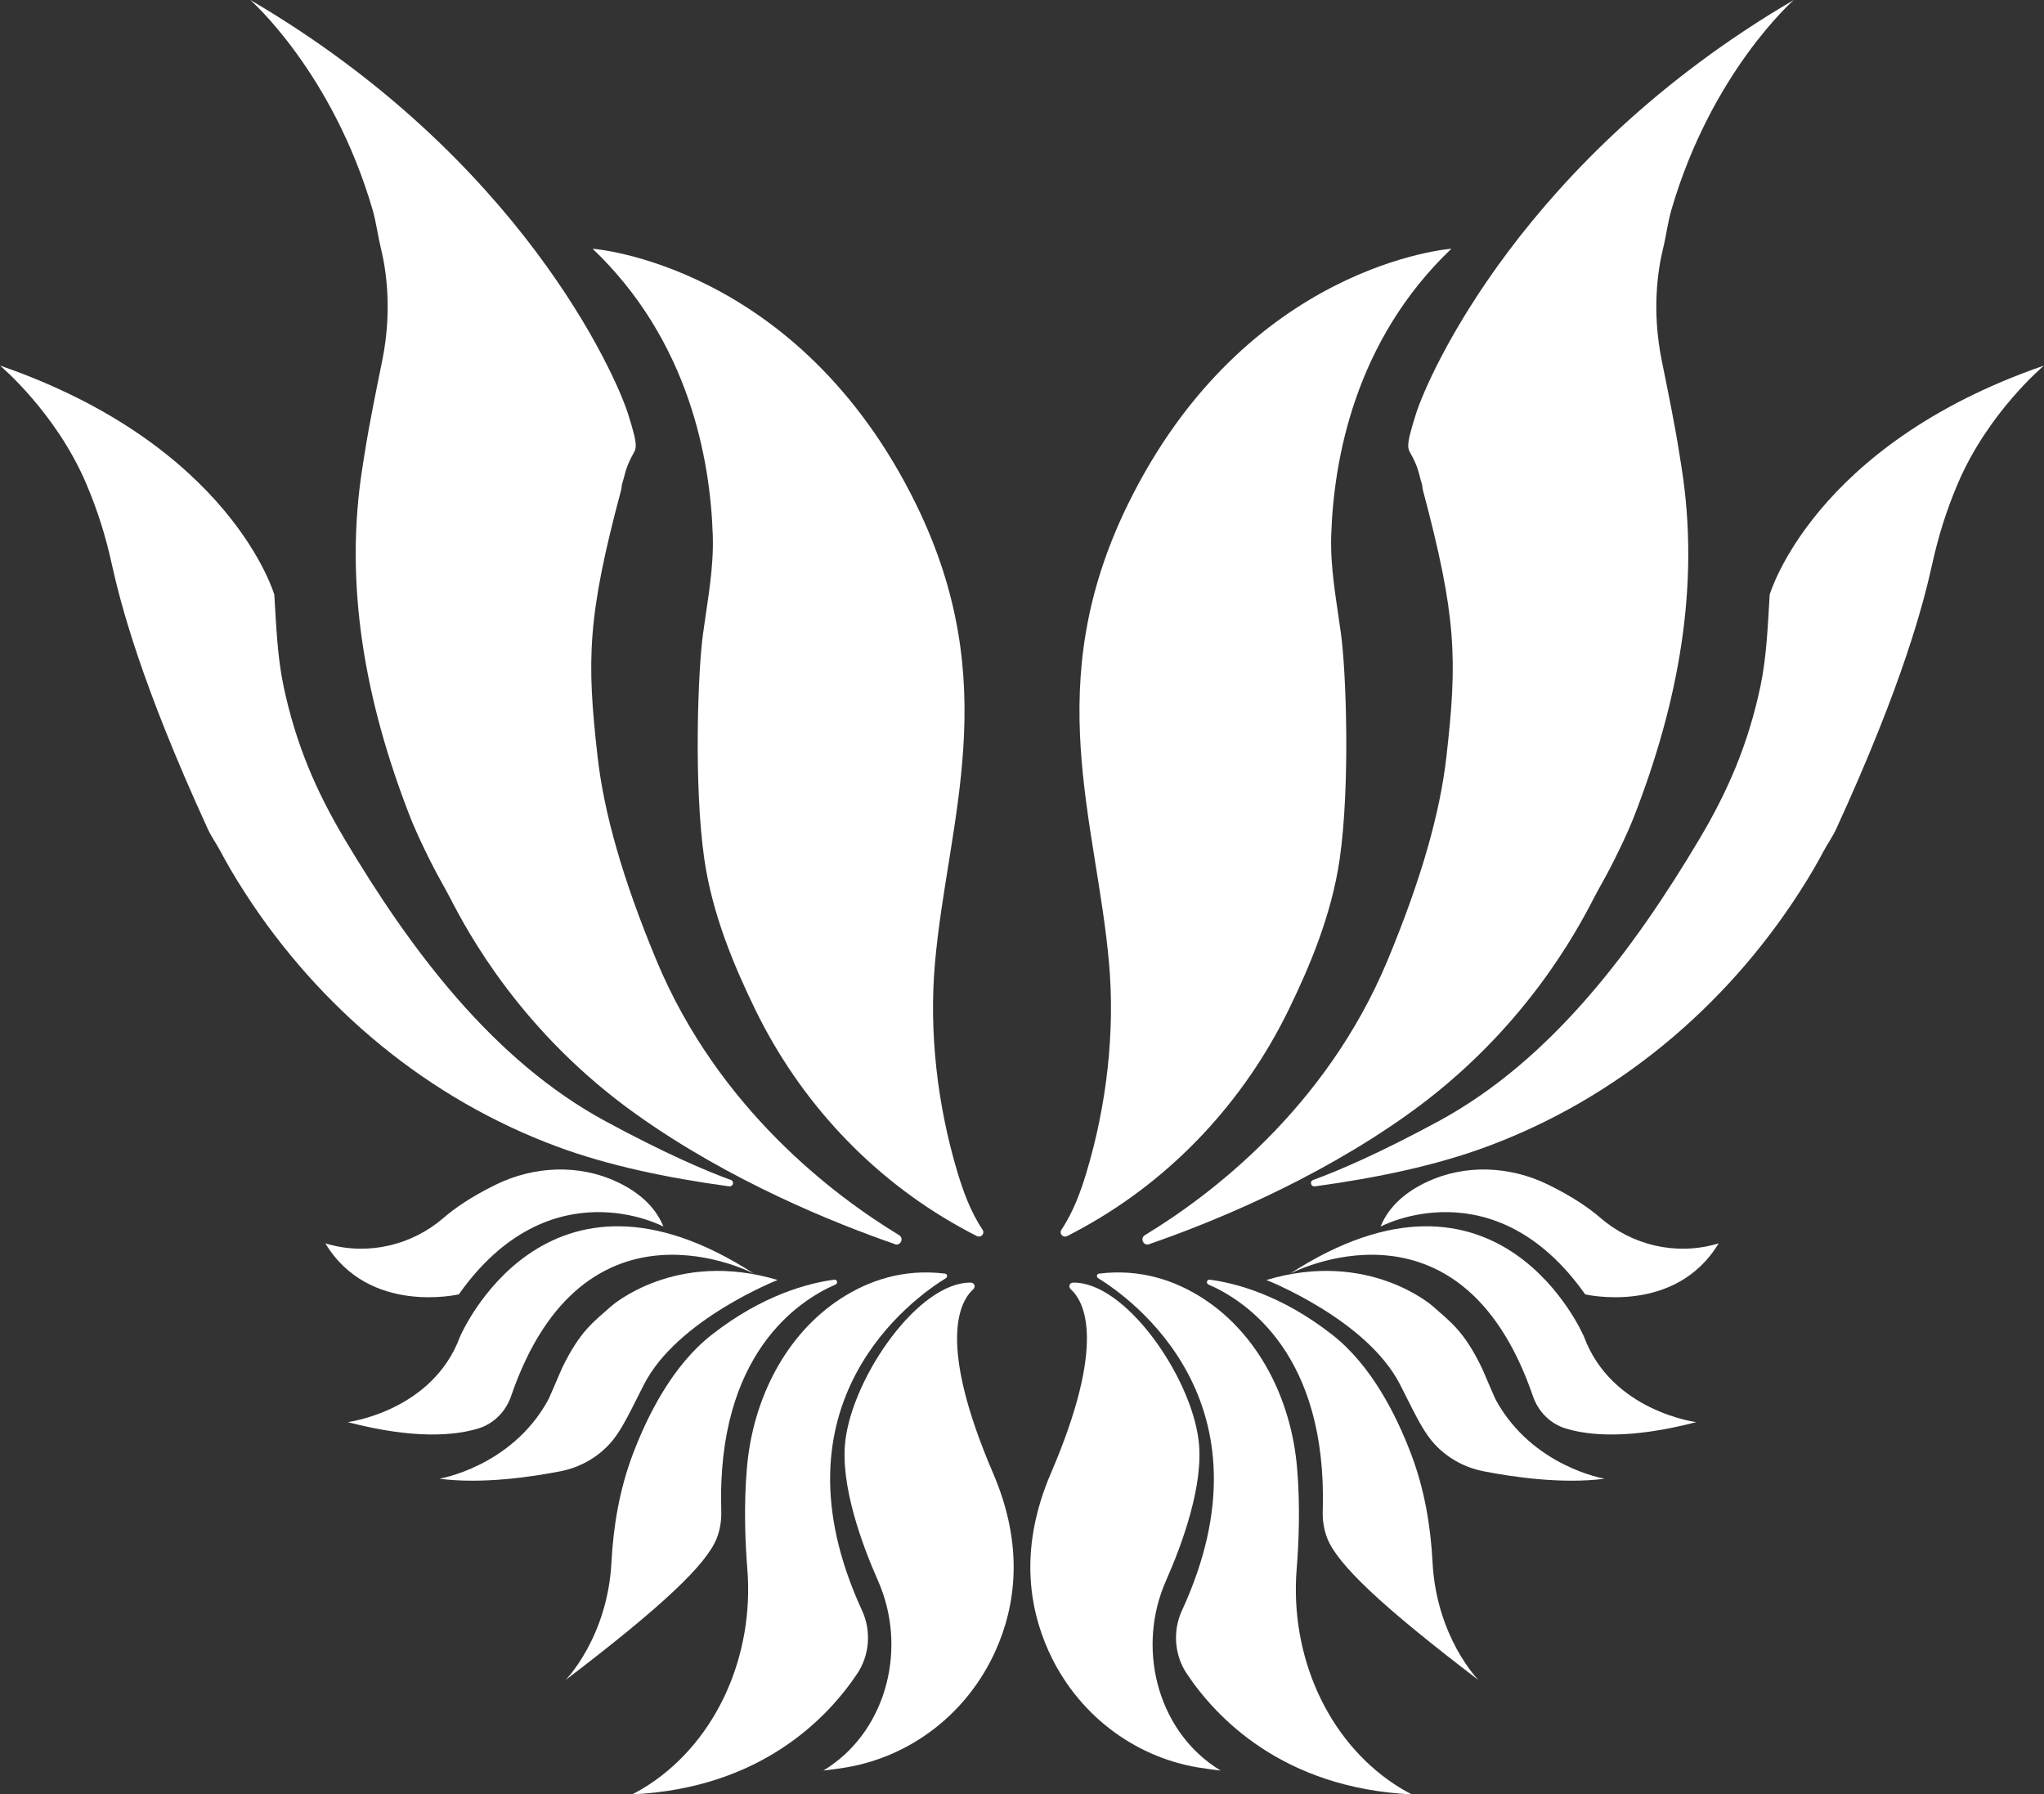 <?xml version="1.0" encoding="UTF-8"?>
<svg id="Layer_1" data-name="Layer 1" xmlns="http://www.w3.org/2000/svg" viewBox="0 0 257.89 226.37">
  <rect x="0" y="0" width="257.89" height="226.37" fill="#333333" stroke="none"/>
  <defs>
    <style>
      .cls-1 {
        fill: #fff;
      }
    </style>
  </defs>
  <path class="cls-1" d="M123.27,155.95c-.6-.3-1.32-.68-2.14-1.14-11.25-6.25-20.22-15.9-25.85-27.47-2.65-5.45-5.4-11.94-6.42-18.98-1.33-9.25-.82-23.7-.15-28.48.61-4.44,1.35-8.21,1.22-12.36-.31-9.57-2.99-24.54-15.16-36.14,0,0,25.94,1.87,40.82,32.26,11.12,22.71,3.96,39.82,2.37,57.9-.76,8.63.29,17.86,2.85,26.37.68,2.25,1.59,4.88,3.16,7.23.32.47-.19,1.06-.7.8Z"/>
  <path class="cls-1" d="M112.9,156.97c.72.25,1.19-.75.54-1.15-8.17-4.95-22.82-15.95-30.61-34.65-4.27-10.26-6.63-18.62-7.43-25.69-1.4-12.29-1.3-17.69,2.98-33.71.07-.26.02-.45.14-.81.26-.76.35-1.75,1.13-3.26.62-1.21,1.02-.97-.41-5.49-1.56-4.94-13.59-32.29-47.67-52.22,0,0,10.36,9.06,15.44,26.47.46,1.58.65,3.23,1.04,4.83.67,2.71,1.46,7.85.18,14.18-.78,3.86-1.58,7.71-2.2,11.59-.09.56-.18,1.13-.27,1.71-2.43,15.08.38,29.89,5.97,44.25.9,2.31,2.68,5.96,3.9,8.13.4.71.79,1.42,1.17,2.15,2.11,4.08,8.85,16.88,23.52,27.31,11.84,8.43,24.98,13.71,32.59,16.34Z"/>
  <path class="cls-1" d="M92.01,149.66c.5.07.67-.63.2-.8-3.28-1.2-8.42-3.41-15.78-7.39-14.32-7.74-24.7-21.79-32.87-35.48-.01-.02-.03-.05-.04-.07-3.6-6.04-6.17-11.93-7.74-19.33-.79-3.74-.93-7.68-1.17-11.57,0,0-5.44-18.84-34.61-28.9,0,0,7.06,5.9,10.89,14.92,1.42,3.34,2.43,6.56,3.21,10.1,1.09,4.91,3.64,14.96,12.11,33.42.45.99,1.1,1.88,1.61,2.84.59,1.12,1.62,2.97,3.13,5.3,9.39,14.51,23.06,25.93,39.39,31.97,6.32,2.34,13.7,3.91,21.67,5Z"/>
  <path class="cls-1" d="M122.54,161.82c.4,0,.58.54.27.81-1.75,1.57-4.56,6.82,2.49,23.23,3.94,9.17,2.85,16.73.31,22.39-3.58,7.95-10.71,13.33-18.79,14.71-.91.15-1.89.29-2.95.41,0,0,.29-.16.77-.49,7.3-4.95,9.85-15.08,6.13-23.48-2.03-4.59-4.79-12.08-4.11-17.67.98-8.11,9.27-20.07,15.88-19.92Z"/>
  <path class="cls-1" d="M119.37,161.23c-4.02,2.46-22.73,15.66-10.6,41.96,1.18,2.55.94,5.63-.6,7.93-3.69,5.54-12.12,14.48-28.41,15.25,0,0,.86-.4,2.17-1.26,8.48-5.59,13.24-16.23,12.36-27.17-.27-3.33-.46-8-.05-12.77.75-8.79,4.97-16.88,11.81-21.33,3.48-2.26,7.91-3.83,13.21-3.16.25.03.32.41.1.55Z"/>
  <path class="cls-1" d="M105.26,161.44c.37-.05.5.46.16.61-4.64,2.01-15.01,8.74-14.42,28.51.04,1.19-.13,2.38-.56,3.48-1.28,3.31-6.86,8.59-19.09,17.91,0,0,5.31-5.35,5.8-14.9.24-4.59,1.03-9.15,2.64-13.45,1.95-5.19,5.12-11.37,9.97-15.18,6.5-5.11,12.37-6.57,15.49-6.98Z"/>
  <path class="cls-1" d="M98.11,161.48s-12.66,4.97-16.86,13.18c-1.58,3.09-2.68,5.52-3.99,7.1-1.67,2.01-3.99,3.35-6.55,3.85-3.51.69-9.85,1.65-15.28.94,0,0,9.04-1.49,13.67-9.83.33-.6,1.56-3.6,1.86-4.22,2.23-4.59,3.94-5.74,6.14-7.7,0,0,8.07-7.2,21.01-3.32Z"/>
  <path class="cls-1" d="M95.22,160.73s-21.52-11.48-30.74,15.41c-.66,1.92-2.16,3.46-4.1,4.06-2.94.91-8.09,1.4-16.51-.79,0,0,10.68-1.35,14.17-10.78,0,0,10.67-25.12,37.18-7.89Z"/>
  <path class="cls-1" d="M83.72,154.75s-14.33-7.73-25.83,8.54c0,0-11.35,2.67-16.84-6.43,0,0,.1.03.28.08,5.13,1.46,10.63.17,14.66-3.32,1.32-1.14,3.41-2.63,6.61-4.19,4.81-2.34,10.46-2.59,15.29-.31,2.43,1.15,4.72,2.91,5.82,5.63Z"/>
  <path class="cls-1" d="M134.62,155.95c.6-.3,1.32-.68,2.14-1.14,11.25-6.25,20.22-15.9,25.85-27.47,2.65-5.45,5.4-11.94,6.42-18.98,1.33-9.25.82-23.7.15-28.48-.61-4.44-1.35-8.21-1.22-12.36.31-9.57,2.99-24.54,15.16-36.14,0,0-25.94,1.87-40.82,32.26-11.12,22.71-3.96,39.82-2.37,57.9.76,8.63-.29,17.86-2.85,26.37-.68,2.25-1.59,4.88-3.16,7.23-.32.47.19,1.06.7.8Z"/>
  <path class="cls-1" d="M144.99,156.97c-.72.25-1.19-.75-.54-1.15,8.17-4.95,22.82-15.95,30.61-34.65,4.27-10.26,6.63-18.62,7.43-25.69,1.4-12.29,1.3-17.69-2.98-33.71-.07-.26-.02-.45-.14-.81-.26-.76-.35-1.75-1.13-3.26-.62-1.21-1.02-.97.41-5.49C180.22,47.28,192.24,19.93,226.32,0,226.32,0,215.96,9.06,210.88,26.47c-.46,1.58-.65,3.23-1.04,4.83-.67,2.71-1.46,7.85-.18,14.18.78,3.86,1.58,7.71,2.2,11.59.09.56.18,1.13.27,1.71,2.43,15.08-.38,29.89-5.97,44.25-.9,2.31-2.68,5.96-3.9,8.13-.4.71-.79,1.42-1.17,2.15-2.11,4.08-8.85,16.88-23.52,27.31-11.84,8.43-24.98,13.71-32.59,16.34Z"/>
  <path class="cls-1" d="M165.88,149.66c-.5.07-.67-.63-.2-.8,3.28-1.2,8.42-3.41,15.78-7.39,14.32-7.74,24.7-21.79,32.87-35.48.01-.02.03-.05.04-.07,3.6-6.04,6.17-11.93,7.74-19.33.79-3.74.93-7.68,1.17-11.57,0,0,5.44-18.84,34.61-28.9,0,0-7.06,5.9-10.89,14.92-1.42,3.34-2.43,6.56-3.21,10.1-1.09,4.91-3.64,14.96-12.11,33.42-.45.99-1.1,1.88-1.61,2.84-.59,1.12-1.62,2.97-3.13,5.3-9.39,14.51-23.06,25.93-39.39,31.97-6.32,2.34-13.7,3.91-21.67,5Z"/>
  <path class="cls-1" d="M135.35,161.82c-.4,0-.58.54-.27.81,1.75,1.57,4.56,6.82-2.49,23.23-3.94,9.17-2.85,16.73-.31,22.39,3.58,7.95,10.71,13.33,18.79,14.71.91.15,1.89.29,2.95.41,0,0-.29-.16-.77-.49-7.3-4.95-9.85-15.08-6.13-23.48,2.03-4.59,4.79-12.08,4.11-17.67-.98-8.11-9.27-20.07-15.88-19.92Z"/>
  <path class="cls-1" d="M138.52,161.23c4.02,2.46,22.73,15.66,10.6,41.96-1.18,2.55-.94,5.63.6,7.93,3.69,5.54,12.12,14.48,28.41,15.25,0,0-.86-.4-2.17-1.26-8.48-5.59-13.24-16.23-12.36-27.17.27-3.33.46-8,.05-12.77-.75-8.79-4.97-16.88-11.81-21.33-3.48-2.26-7.91-3.83-13.21-3.16-.25.03-.32.41-.1.55Z"/>
  <path class="cls-1" d="M152.63,161.44c-.37-.05-.5.46-.16.61,4.64,2.01,15.01,8.74,14.42,28.51-.04,1.19.13,2.38.56,3.48,1.28,3.31,6.86,8.59,19.09,17.91,0,0-5.31-5.35-5.8-14.9-.24-4.59-1.03-9.15-2.64-13.45-1.95-5.19-5.12-11.37-9.97-15.18-6.5-5.11-12.37-6.57-15.49-6.98Z"/>
  <path class="cls-1" d="M159.78,161.48s12.66,4.97,16.86,13.18c1.58,3.09,2.68,5.52,3.99,7.1,1.67,2.01,3.99,3.35,6.55,3.85,3.51.69,9.85,1.65,15.28.94,0,0-9.04-1.49-13.67-9.83-.33-.6-1.56-3.6-1.86-4.22-2.23-4.59-3.94-5.74-6.14-7.7,0,0-8.07-7.2-21.01-3.32Z"/>
  <path class="cls-1" d="M162.67,160.73s21.52-11.48,30.74,15.41c.66,1.92,2.16,3.46,4.1,4.06,2.94.91,8.09,1.4,16.51-.79,0,0-10.68-1.35-14.17-10.78,0,0-10.67-25.12-37.18-7.89Z"/>
  <path class="cls-1" d="M174.17,154.75s14.33-7.73,25.83,8.54c0,0,11.35,2.67,16.84-6.43,0,0-.1.03-.28.08-5.13,1.46-10.63.17-14.66-3.32-1.32-1.14-3.41-2.63-6.61-4.19-4.81-2.34-10.46-2.59-15.29-.31-2.43,1.15-4.72,2.91-5.82,5.63Z"/>
</svg>
